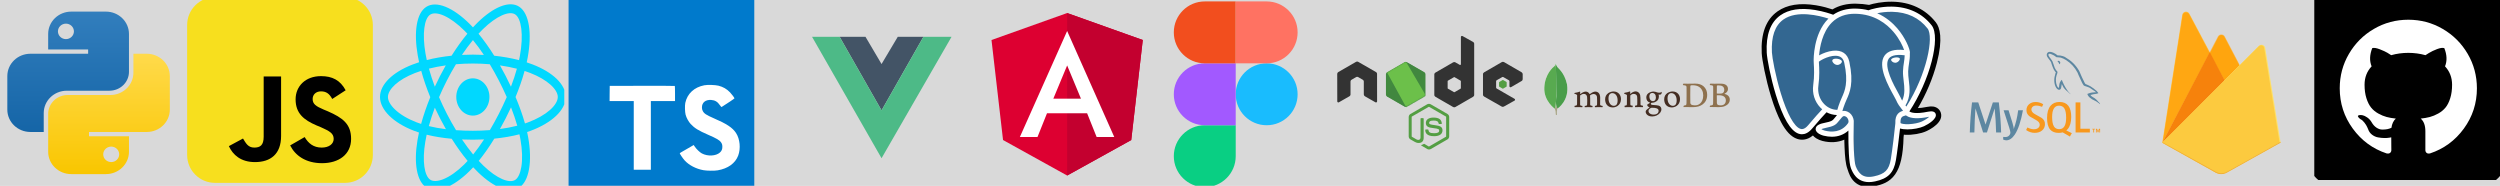 <svg width="1750" height="130" viewBox="0 0 1750 130" fill="none" xmlns="http://www.w3.org/2000/svg">
<rect x="0" y="0" width="1750" height="130" fill="#808080" stroke="none"/>
<g clip-path="url(#clip0_1_2)">
<rect width="1750" height="130" fill="white"/>
<rect width="1750" height="130" fill="#D9D9D9"/>
<path fill-rule="evenodd" clip-rule="evenodd" d="M49.879 8.125C40.953 8.125 33.718 15.131 33.718 23.773V34.606H61.689V37.616H21.286C12.361 37.616 5.125 44.622 5.125 53.264V76.736C5.125 85.378 12.361 92.384 21.286 92.384H30.61V79.144C30.61 70.501 37.846 63.495 46.771 63.495H76.607C84.16 63.495 90.282 57.567 90.282 50.255V23.773C90.282 15.131 83.047 8.125 74.121 8.125H49.879ZM46.15 27.384C49.239 27.384 51.744 24.959 51.744 21.968C51.744 18.976 49.239 16.551 46.15 16.551C43.06 16.551 40.555 18.976 40.555 21.968C40.555 24.959 43.06 27.384 46.15 27.384Z" fill="url(#paint0_linear_1_2)"/>
<path fill-rule="evenodd" clip-rule="evenodd" d="M74.12 121.875C83.046 121.875 90.281 114.869 90.281 106.227V95.394H62.31V92.385H102.713C111.639 92.385 118.874 85.378 118.874 76.736V53.264C118.874 44.622 111.639 37.616 102.713 37.616H93.389V50.856C93.389 59.499 86.154 66.505 77.228 66.505H47.392C39.84 66.505 33.717 72.433 33.717 79.745V106.227C33.717 114.869 40.953 121.875 49.878 121.875H74.12ZM77.85 102.616C74.76 102.616 72.255 105.041 72.255 108.032C72.255 111.024 74.76 113.449 77.85 113.449C80.939 113.449 83.444 111.024 83.444 108.032C83.444 105.041 80.939 102.616 77.85 102.616Z" fill="url(#paint1_linear_1_2)"/>
<path d="M398 65V130H463H528V65V0H463H398V65Z" fill="#007ACC"/>
<path d="M426.748 65.431L426.707 70.755H435.167H443.627V94.795V118.834H449.611H455.595V94.795V70.755H464.056H472.516V65.534C472.516 62.645 472.454 60.231 472.372 60.169C472.31 60.087 462.013 60.045 449.529 60.066L426.81 60.128L426.748 65.431Z" fill="white"/>
<path d="M502.897 59.977C506.199 60.802 508.716 62.267 511.027 64.661C512.224 65.94 513.999 68.272 514.143 68.829C514.184 68.994 508.53 72.791 505.105 74.917C504.981 74.999 504.486 74.463 503.929 73.637C502.257 71.202 500.503 70.15 497.821 69.964C493.88 69.696 491.342 71.759 491.362 75.206C491.362 76.217 491.507 76.815 491.919 77.64C492.786 79.436 494.396 80.509 499.451 82.696C508.757 86.699 512.74 89.34 515.216 93.096C517.981 97.285 518.6 103.971 516.723 108.944C514.659 114.35 509.542 118.023 502.34 119.24C500.111 119.632 494.829 119.571 492.435 119.137C487.215 118.209 482.262 115.629 479.208 112.245C478.011 110.925 475.68 107.478 475.824 107.231C475.886 107.148 476.423 106.818 477.021 106.467C477.599 106.137 479.786 104.878 481.849 103.682L485.584 101.515L486.369 102.671C487.462 104.342 489.856 106.632 491.3 107.396C495.448 109.583 501.143 109.274 503.949 106.756C505.146 105.663 505.642 104.528 505.642 102.856C505.642 101.35 505.456 100.69 504.672 99.555C503.661 98.11 501.597 96.893 495.737 94.355C489.03 91.466 486.142 89.671 483.5 86.823C481.973 85.172 480.529 82.531 479.93 80.323C479.435 78.486 479.311 73.885 479.703 72.028C481.086 65.548 485.976 61.029 493.034 59.688C495.324 59.255 500.648 59.42 502.897 59.977Z" fill="white"/>
<g clip-path="url(#clip1_1_2)">
<path d="M372.886 45.135C371.538 44.614 370.14 44.12 368.701 43.653C368.938 42.568 369.155 41.498 369.348 40.445C372.516 23.162 370.444 9.239 363.372 4.654C356.59 0.259 345.499 4.842 334.297 15.799C333.22 16.852 332.14 17.968 331.06 19.137C330.341 18.363 329.622 17.616 328.906 16.901C317.167 5.185 305.399 0.248 298.334 4.846C291.558 9.254 289.552 22.343 292.403 38.723C292.679 40.305 293.001 41.92 293.365 43.563C291.699 44.094 290.092 44.661 288.553 45.263C274.79 50.657 266 59.109 266 67.877C266 76.932 275.436 86.015 289.772 91.522C290.903 91.957 292.077 92.368 293.286 92.758C292.894 94.534 292.552 96.275 292.266 97.973C289.547 114.068 291.67 126.848 298.427 131.229C305.407 135.753 317.121 131.103 328.527 119.897C329.429 119.011 330.333 118.071 331.24 117.087C332.415 118.358 333.587 119.562 334.754 120.69C345.803 131.376 356.715 135.691 363.466 131.298C370.438 126.762 372.704 113.033 369.762 96.329C369.538 95.054 369.276 93.75 368.983 92.424C369.805 92.15 370.613 91.868 371.4 91.575C386.303 86.025 396 77.053 396 67.877C396 59.078 386.927 50.568 372.886 45.135ZM369.654 85.65C368.943 85.915 368.213 86.17 367.47 86.418C365.825 80.564 363.604 74.339 360.887 67.907C363.48 61.629 365.615 55.483 367.214 49.667C368.544 50.1 369.835 50.556 371.078 51.038C383.108 55.692 390.446 62.574 390.446 67.877C390.446 73.525 382.522 80.858 369.654 85.65ZM364.314 97.541C365.615 104.928 365.801 111.605 364.939 116.826C364.165 121.517 362.608 124.644 360.683 125.897C356.586 128.562 347.825 125.097 338.376 115.959C337.293 114.911 336.202 113.792 335.107 112.609C338.77 108.106 342.431 102.871 346.004 97.058C352.289 96.431 358.226 95.406 363.611 94.007C363.876 95.209 364.111 96.389 364.314 97.541ZM310.32 125.436C306.317 127.025 303.129 127.07 301.202 125.821C297.102 123.163 295.397 112.902 297.722 99.137C297.988 97.561 298.306 95.942 298.671 94.287C303.996 95.61 309.89 96.563 316.19 97.137C319.787 102.825 323.554 108.054 327.349 112.633C326.52 113.533 325.694 114.389 324.873 115.197C319.829 120.152 314.774 123.668 310.32 125.436ZM291.568 85.615C285.229 83.18 279.994 80.015 276.406 76.562C273.181 73.458 271.553 70.377 271.553 67.877C271.553 62.556 278.611 55.77 290.381 51.158C291.809 50.598 293.305 50.071 294.856 49.575C296.483 55.523 298.617 61.741 301.192 68.029C298.583 74.41 296.419 80.728 294.776 86.745C293.67 86.387 292.599 86.011 291.568 85.615ZM297.854 37.524C295.41 23.49 297.033 12.904 301.116 10.248C305.465 7.418 315.082 11.453 325.219 21.568C325.866 22.215 326.517 22.892 327.169 23.592C323.392 28.15 319.66 33.34 316.095 38.995C309.981 39.632 304.128 40.655 298.747 42.025C298.409 40.496 298.109 38.993 297.854 37.524ZM353.93 53.087C352.643 50.59 351.323 48.151 349.977 45.78C354.124 46.369 358.098 47.151 361.83 48.109C360.71 52.145 359.313 56.364 357.67 60.69C356.49 58.174 355.243 55.637 353.93 53.087ZM331.062 28.053C333.624 31.172 336.189 34.654 338.712 38.433C336.169 38.298 333.595 38.228 331 38.228C328.429 38.228 325.874 38.296 323.347 38.429C325.873 34.686 328.46 31.208 331.062 28.053ZM308.048 53.13C306.763 55.634 305.539 58.158 304.378 60.686C302.761 56.375 301.377 52.136 300.247 48.043C303.956 47.11 307.912 46.347 312.033 45.769C310.668 48.162 309.336 50.619 308.048 53.13ZM312.152 90.43C307.893 89.896 303.879 89.173 300.171 88.266C301.319 84.1 302.733 79.77 304.384 75.366C305.548 77.892 306.777 80.417 308.07 82.927C309.387 85.483 310.751 87.988 312.152 90.43ZM331.216 108.141C328.584 104.949 325.958 101.418 323.394 97.62C325.883 97.73 328.421 97.786 331 97.786C333.65 97.786 336.269 97.719 338.847 97.59C336.316 101.456 333.76 104.993 331.216 108.141ZM357.723 75.142C359.46 79.593 360.925 83.9 362.088 87.995C358.319 88.962 354.249 89.74 349.961 90.319C351.311 87.915 352.643 85.435 353.952 82.884C355.276 80.302 356.534 77.718 357.723 75.142ZM349.141 79.765C347.109 83.725 345.023 87.506 342.905 91.075C339.047 91.385 335.062 91.544 331 91.544C326.954 91.544 323.019 91.403 319.23 91.127C317.027 87.511 314.895 83.719 312.876 79.799C310.862 75.89 309.009 71.947 307.329 68.027C309.008 64.097 310.857 60.15 312.859 56.248L312.859 56.248C314.866 52.336 316.979 48.562 319.162 44.969C323.029 44.641 326.993 44.47 331 44.47C335.024 44.47 338.994 44.642 342.859 44.974C345.009 48.54 347.108 52.301 349.123 56.215C351.161 60.172 353.034 64.093 354.727 67.938C353.039 71.849 351.171 75.81 349.141 79.765ZM360.598 10.062C364.951 12.884 366.644 24.263 363.909 39.185C363.734 40.138 363.538 41.107 363.324 42.09C357.931 40.691 352.074 39.651 345.943 39.004C342.37 33.287 338.669 28.089 334.953 23.589C335.952 22.509 336.95 21.479 337.943 20.507C347.541 11.119 356.511 7.413 360.598 10.062ZM331 54.829C337.411 54.829 342.609 60.671 342.609 67.877C342.609 75.083 337.411 80.924 331 80.924C324.589 80.924 319.391 75.083 319.391 67.877C319.391 60.671 324.589 54.829 331 54.829Z" fill="#00D8FF"/>
</g>
<g clip-path="url(#clip2_1_2)">
<path fill-rule="evenodd" clip-rule="evenodd" d="M587.74 25.758H605.838L617.083 44.834L628.44 25.758H646.378L617.083 77.269L587.74 25.758Z" fill="#435466"/>
<path fill-rule="evenodd" clip-rule="evenodd" d="M568.431 25.758L617.083 110.756L666.089 25.758H646.378L617.083 77.269L587.74 25.758H568.431Z" fill="#4DBA87"/>
</g>
<path d="M747 9.125L694.049 28.008L702.126 98.021L747 122.875L791.874 98.021L799.951 28.008L747 9.125Z" fill="#DD0031"/>
<path d="M747 9.125V21.751V21.694V79.309V122.875L791.874 98.021L799.951 28.008L747 9.125Z" fill="#C3002F"/>
<path d="M747 21.694L713.899 95.916H726.241L732.895 79.309H760.991L767.646 95.916H779.988L747 21.694ZM756.669 69.071H737.331L747 45.809L756.669 69.071Z" fill="white"/>
<g clip-path="url(#clip3_1_2)">
<path d="M886.667 87.667C898.633 87.667 908.333 77.966 908.333 66C908.333 54.034 898.633 44.333 886.667 44.333C874.7 44.333 865 54.034 865 66C865 77.966 874.7 87.667 886.667 87.667Z" fill="#19BCFE"/>
<path fill-rule="evenodd" clip-rule="evenodd" d="M843.333 131C855.3 131 865 121.299 865 109.333C865 106.067 865 98.845 865 87.667C855.266 87.667 848.044 87.667 843.333 87.667C831.367 87.667 821.667 97.367 821.667 109.333C821.667 121.299 831.367 131 843.333 131Z" fill="#09CF83"/>
<path fill-rule="evenodd" clip-rule="evenodd" d="M843.333 87.667C847.322 87.667 854.544 87.667 865 87.667V44.333C854.544 44.333 847.322 44.333 843.333 44.333C831.367 44.333 821.667 54.034 821.667 66C821.667 77.966 831.367 87.667 843.333 87.667Z" fill="#A259FF"/>
<path fill-rule="evenodd" clip-rule="evenodd" d="M843.333 44.333C847.322 44.333 854.544 44.333 865 44.333V1C854.544 1 847.322 1 843.333 1C831.367 1 821.667 10.7 821.667 22.667C821.667 34.633 831.367 44.333 843.333 44.333Z" fill="#F24E1E"/>
<path fill-rule="evenodd" clip-rule="evenodd" d="M886.667 44.333H865V1H886.667C898.633 1 908.333 10.7 908.333 22.667C908.333 34.633 898.633 44.333 886.667 44.333Z" fill="#FF7262"/>
</g>
<path d="M1000.27 104.633C999.826 104.633 999.415 104.516 999.034 104.311L995.131 101.992C994.544 101.669 994.837 101.552 995.014 101.493C995.806 101.229 995.953 101.17 996.774 100.701C996.862 100.642 996.98 100.672 997.068 100.73L1000.06 102.52C1000.18 102.579 1000.33 102.579 1000.41 102.52L1012.12 95.742C1012.24 95.683 1012.3 95.566 1012.3 95.419V81.891C1012.3 81.744 1012.24 81.627 1012.12 81.568L1000.41 74.819C1000.3 74.76 1000.15 74.76 1000.06 74.819L988.352 81.568C988.235 81.626 988.176 81.773 988.176 81.891V95.419C988.176 95.536 988.235 95.683 988.352 95.742L991.551 97.59C993.282 98.471 994.368 97.444 994.368 96.417V83.064C994.368 82.888 994.515 82.712 994.72 82.712H996.217C996.393 82.712 996.569 82.859 996.569 83.064V96.417C996.569 98.735 995.307 100.085 993.106 100.085C992.431 100.085 991.903 100.085 990.406 99.351L987.325 97.59C986.562 97.15 986.093 96.329 986.093 95.448V81.92C986.093 81.04 986.562 80.218 987.325 79.778L999.034 72.999C999.768 72.588 1000.77 72.588 1001.5 72.999L1013.21 79.778C1013.97 80.218 1014.44 81.04 1014.44 81.92V95.448C1014.44 96.329 1013.97 97.15 1013.21 97.59L1001.5 104.369C1001.12 104.545 1000.68 104.633 1000.27 104.633ZM1003.88 95.331C998.74 95.331 997.684 92.983 997.684 90.988C997.684 90.812 997.831 90.636 998.036 90.636H999.562C999.738 90.636 999.885 90.753 999.885 90.929C1000.12 92.484 1000.79 93.247 1003.91 93.247C1006.37 93.247 1007.43 92.69 1007.43 91.369C1007.43 90.606 1007.13 90.049 1003.29 89.667C1000.09 89.344 998.095 88.64 998.095 86.087C998.095 83.71 1000.09 82.301 1003.44 82.301C1007.19 82.301 1009.04 83.593 1009.28 86.41C1009.28 86.498 1009.25 86.586 1009.19 86.674C1009.13 86.733 1009.04 86.791 1008.95 86.791H1007.43C1007.28 86.791 1007.13 86.674 1007.1 86.527C1006.75 84.913 1005.84 84.385 1003.44 84.385C1000.74 84.385 1000.41 85.324 1000.41 86.028C1000.41 86.879 1000.79 87.143 1004.43 87.613C1008.04 88.083 1009.75 88.757 1009.75 91.281C1009.72 93.864 1007.6 95.331 1003.88 95.331Z" fill="#539E43"/>
<path d="M963.937 51.724C963.937 51.196 963.643 50.696 963.174 50.432L950.731 43.272C950.526 43.155 950.291 43.096 950.057 43.067H949.939C949.704 43.067 949.469 43.155 949.264 43.272L936.822 50.432C936.352 50.696 936.059 51.195 936.059 51.724L936.088 70.974C936.088 71.238 936.235 71.502 936.469 71.62C936.704 71.767 936.998 71.767 937.203 71.62L944.598 67.394C945.068 67.13 945.361 66.631 945.361 66.103V57.094C945.361 56.566 945.655 56.067 946.124 55.803L949.264 53.983C949.499 53.837 949.763 53.778 950.027 53.778C950.291 53.778 950.555 53.837 950.761 53.983L953.901 55.803C954.37 56.067 954.664 56.566 954.664 57.094V66.103C954.664 66.631 954.957 67.13 955.427 67.394L962.822 71.62C963.057 71.767 963.35 71.767 963.585 71.62C963.819 71.502 963.966 71.238 963.966 70.974L963.937 51.724ZM1023.74 25.225C1023.51 25.107 1023.21 25.107 1023.01 25.225C1022.77 25.372 1022.63 25.606 1022.63 25.87V44.945C1022.63 45.121 1022.54 45.297 1022.36 45.414C1022.19 45.502 1022.01 45.502 1021.84 45.414L1018.72 43.624C1018.5 43.495 1018.24 43.426 1017.98 43.426C1017.71 43.426 1017.46 43.495 1017.23 43.624L1004.79 50.814C1004.32 51.078 1004.02 51.577 1004.02 52.105V66.455C1004.02 66.983 1004.32 67.482 1004.79 67.746L1017.23 74.936C1017.46 75.066 1017.71 75.134 1017.98 75.134C1018.24 75.134 1018.5 75.066 1018.72 74.936L1031.17 67.746C1031.64 67.482 1031.93 66.983 1031.93 66.455V30.683C1031.93 30.125 1031.64 29.627 1031.17 29.363L1023.74 25.225ZM1022.6 61.73C1022.6 61.877 1022.54 61.995 1022.42 62.053L1018.17 64.518C1018.11 64.547 1018.04 64.562 1017.98 64.562C1017.91 64.562 1017.84 64.547 1017.79 64.518L1013.53 62.053C1013.41 61.995 1013.35 61.848 1013.35 61.73V56.8C1013.35 56.654 1013.41 56.536 1013.53 56.478L1017.79 54.013C1017.84 53.983 1017.91 53.968 1017.98 53.968C1018.04 53.968 1018.11 53.983 1018.17 54.013L1022.42 56.478C1022.54 56.536 1022.6 56.683 1022.6 56.8V61.73ZM1065.15 56.683C1065.62 56.419 1065.88 55.92 1065.88 55.392V51.9C1065.88 51.372 1065.59 50.873 1065.15 50.609L1052.79 43.448C1052.57 43.319 1052.31 43.25 1052.05 43.25C1051.78 43.25 1051.53 43.319 1051.3 43.448L1038.86 50.638C1038.39 50.902 1038.09 51.401 1038.09 51.929V66.279C1038.09 66.807 1038.39 67.306 1038.86 67.57L1051.21 74.613C1051.68 74.877 1052.24 74.877 1052.68 74.613L1060.16 70.446C1060.4 70.329 1060.54 70.065 1060.54 69.801C1060.54 69.537 1060.4 69.272 1060.16 69.155L1047.66 61.965C1047.42 61.819 1047.28 61.584 1047.28 61.32V56.83C1047.28 56.566 1047.42 56.302 1047.66 56.184L1051.56 53.954C1051.68 53.882 1051.81 53.844 1051.94 53.844C1052.08 53.844 1052.21 53.882 1052.33 53.954L1056.23 56.184C1056.46 56.331 1056.61 56.566 1056.61 56.83V60.352C1056.61 60.615 1056.76 60.88 1056.99 60.997C1057.23 61.144 1057.52 61.144 1057.75 60.997L1065.15 56.683Z" fill="#333333"/>
<path d="M1051.86 56.008C1051.9 55.98 1051.95 55.964 1052 55.964C1052.05 55.964 1052.11 55.98 1052.15 56.008L1054.53 57.387C1054.61 57.446 1054.67 57.534 1054.67 57.651V60.41C1054.67 60.527 1054.61 60.615 1054.53 60.674L1052.15 62.053C1052.11 62.082 1052.05 62.097 1052 62.097C1051.95 62.097 1051.9 62.082 1051.86 62.053L1049.48 60.674C1049.39 60.615 1049.33 60.527 1049.33 60.41V57.651C1049.33 57.534 1049.39 57.446 1049.48 57.387L1051.86 56.008Z" fill="#539E43"/>
<path d="M984.743 43.507C984.515 43.377 984.257 43.309 983.994 43.309C983.732 43.309 983.474 43.377 983.246 43.507L970.892 50.638C970.422 50.902 970.158 51.401 970.158 51.929V66.22C970.158 66.748 970.452 67.247 970.892 67.511L983.246 74.642C983.474 74.772 983.732 74.84 983.994 74.84C984.257 74.84 984.515 74.772 984.743 74.642L997.097 67.511C997.567 67.247 997.831 66.748 997.831 66.22V51.929C997.831 51.401 997.537 50.902 997.097 50.638L984.743 43.507Z" fill="url(#paint2_linear_1_2)"/>
<mask id="mask0_1_2" style="mask-type:luminance" maskUnits="userSpaceOnUse" x="970" y="43" width="28" height="32">
<path d="M984.743 43.507C984.515 43.377 984.257 43.309 983.994 43.309C983.732 43.309 983.474 43.377 983.246 43.507L970.892 50.638C970.422 50.902 970.158 51.401 970.158 51.929V66.22C970.158 66.748 970.452 67.247 970.892 67.511L983.246 74.642C983.474 74.772 983.732 74.84 983.994 74.84C984.257 74.84 984.515 74.772 984.743 74.642L997.097 67.511C997.567 67.247 997.831 66.748 997.831 66.22V51.929C997.831 51.401 997.537 50.902 997.097 50.638L984.743 43.507Z" fill="white"/>
</mask>
<g mask="url(#mask0_1_2)">
<path d="M997.126 50.638L984.713 43.507C984.591 43.446 984.464 43.396 984.332 43.36L970.422 67.189C970.537 67.33 970.676 67.449 970.833 67.541L983.246 74.672C983.598 74.877 984.009 74.936 984.39 74.819L997.449 50.932C997.361 50.814 997.244 50.726 997.126 50.638Z" fill="url(#paint3_linear_1_2)"/>
</g>
<mask id="mask1_1_2" style="mask-type:luminance" maskUnits="userSpaceOnUse" x="970" y="43" width="28" height="32">
<path d="M984.743 43.507C984.515 43.377 984.257 43.309 983.994 43.309C983.732 43.309 983.474 43.377 983.246 43.507L970.892 50.638C970.422 50.902 970.158 51.401 970.158 51.929V66.22C970.158 66.748 970.452 67.247 970.892 67.511L983.246 74.642C983.474 74.772 983.732 74.84 983.994 74.84C984.257 74.84 984.515 74.772 984.743 74.642L997.097 67.511C997.567 67.247 997.831 66.748 997.831 66.22V51.929C997.831 51.401 997.537 50.902 997.097 50.638L984.743 43.507Z" fill="white"/>
</mask>
<g mask="url(#mask1_1_2)">
<path fill-rule="evenodd" clip-rule="evenodd" d="M997.156 67.511C997.508 67.306 997.772 66.954 997.89 66.573L984.273 43.331C983.921 43.272 983.539 43.301 983.217 43.507L970.892 50.609L984.185 74.848C984.378 74.816 984.566 74.757 984.742 74.672L997.156 67.512L997.156 67.511Z" fill="url(#paint4_linear_1_2)"/>
<path fill-rule="evenodd" clip-rule="evenodd" d="M997.156 67.511L984.772 74.642C984.597 74.731 984.409 74.791 984.215 74.818L984.449 75.259L998.183 67.306V67.13L997.831 66.543C997.772 66.954 997.508 67.306 997.156 67.511Z" fill="url(#paint5_linear_1_2)"/>
<path fill-rule="evenodd" clip-rule="evenodd" d="M997.156 67.511L984.772 74.642C984.597 74.731 984.409 74.791 984.215 74.818L984.449 75.259L998.183 67.306V67.13L997.831 66.543C997.772 66.954 997.508 67.306 997.156 67.511Z" fill="url(#paint6_linear_1_2)"/>
</g>
<g clip-path="url(#clip4_1_2)">
<path fill-rule="evenodd" clip-rule="evenodd" d="M1202.04 59.817C1201.92 59.84 1201.81 60.098 1201.81 60.238C1201.78 61.176 1201.76 63.659 1201.76 65.346C1201.76 65.393 1201.83 65.487 1201.9 65.487C1202.25 65.51 1203.09 65.534 1203.82 65.534C1204.83 65.534 1205.41 65.393 1205.74 65.253C1206.59 64.831 1206.98 63.917 1206.98 62.909C1206.98 60.637 1205.39 59.77 1203.02 59.77C1202.86 59.746 1202.39 59.746 1202.04 59.817ZM1208.09 70.29C1208.09 67.971 1206.38 66.682 1203.28 66.682C1203.14 66.682 1202.16 66.659 1201.92 66.705C1201.85 66.729 1201.76 66.776 1201.76 66.846C1201.76 68.51 1201.74 71.157 1201.81 72.188C1201.85 72.633 1202.18 73.266 1202.58 73.454C1203 73.688 1203.96 73.735 1204.62 73.735C1206.47 73.735 1208.09 72.704 1208.09 70.29ZM1197.26 58.528C1197.49 58.528 1198.2 58.598 1200 58.598C1201.71 58.598 1203.07 58.552 1204.74 58.552C1206.77 58.552 1209.59 59.278 1209.59 62.324C1209.59 63.823 1208.53 65.019 1207.15 65.604C1207.08 65.628 1207.08 65.674 1207.15 65.698C1209.12 66.19 1210.85 67.408 1210.85 69.704C1210.85 71.954 1209.44 73.383 1207.41 74.274C1206.16 74.812 1204.62 75 1203.05 75C1201.85 75 1198.64 74.859 1196.86 74.906C1196.68 74.836 1197.03 73.992 1197.19 73.852C1197.61 73.828 1197.94 73.805 1198.39 73.664C1199.02 73.501 1199.09 73.313 1199.18 72.352C1199.23 71.532 1199.23 68.627 1199.23 66.565C1199.23 63.73 1199.25 61.808 1199.23 60.871C1199.21 60.145 1198.95 59.91 1198.43 59.77C1198.03 59.7 1197.38 59.606 1196.84 59.536C1196.72 59.418 1197.12 58.622 1197.26 58.528ZM1183.74 73.102C1184.3 73.547 1185.4 73.734 1186.39 73.734C1187.65 73.734 1188.92 73.501 1190.14 72.399C1191.38 71.275 1192.25 69.541 1192.25 66.776C1192.25 64.128 1191.24 61.972 1189.18 60.707C1188.01 59.981 1186.51 59.676 1184.77 59.676C1184.26 59.676 1183.76 59.7 1183.46 59.84C1183.39 59.887 1183.23 60.098 1183.23 60.215C1183.18 60.684 1183.18 64.292 1183.18 66.401C1183.18 68.58 1183.18 71.626 1183.23 71.977C1183.23 72.329 1183.39 72.868 1183.74 73.102H1183.74ZM1178.42 58.528C1178.87 58.528 1180.58 58.598 1181.4 58.598C1182.87 58.598 1183.93 58.528 1186.72 58.528C1189.06 58.528 1191.03 59.161 1192.43 60.356C1194.14 61.832 1195.03 63.87 1195.03 66.354C1195.03 69.892 1193.42 71.931 1191.8 73.102C1190.18 74.297 1188.08 75 1185.08 75C1183.48 75 1180.74 74.953 1178.47 74.93H1178.45C1178.33 74.719 1178.63 73.899 1178.82 73.875C1179.43 73.805 1179.59 73.781 1179.9 73.665C1180.39 73.477 1180.48 73.219 1180.55 72.352C1180.62 70.736 1180.6 68.791 1180.6 66.588C1180.6 65.019 1180.62 61.949 1180.58 60.965C1180.51 60.145 1180.16 59.934 1179.45 59.793C1179.1 59.723 1178.63 59.629 1177.98 59.559C1177.88 59.395 1178.31 58.668 1178.42 58.528Z" fill="#8E714E"/>
<path fill-rule="evenodd" clip-rule="evenodd" d="M1150.07 74.016C1149.49 73.945 1149.06 73.852 1148.55 73.618C1148.48 73.571 1148.36 73.337 1148.36 73.243C1148.31 72.422 1148.31 70.079 1148.31 68.51C1148.31 67.244 1148.1 66.143 1147.56 65.37C1146.93 64.479 1146.02 63.964 1144.85 63.964C1143.81 63.964 1142.43 64.667 1141.28 65.651C1141.26 65.674 1141.07 65.839 1141.1 65.581C1141.1 65.323 1141.14 64.808 1141.17 64.456C1141.19 64.128 1141 63.964 1141 63.964C1140.25 64.339 1138.14 64.831 1137.37 64.901C1136.81 65.019 1136.67 65.557 1137.25 65.745H1137.28C1137.91 65.932 1138.33 66.143 1138.66 66.354C1138.89 66.541 1138.87 66.799 1138.87 67.01C1138.89 68.767 1138.89 71.462 1138.82 72.938C1138.8 73.524 1138.64 73.735 1138.21 73.828L1138.26 73.805C1137.93 73.875 1137.68 73.945 1137.28 73.992C1137.14 74.133 1137.14 74.883 1137.28 75.047C1137.54 75.047 1138.89 74.977 1140.02 74.977C1141.57 74.977 1142.36 75.047 1142.76 75.047C1142.92 74.859 1142.97 74.156 1142.88 73.992C1142.43 73.969 1142.1 73.922 1141.8 73.828C1141.38 73.734 1141.26 73.524 1141.24 73.032C1141.19 71.79 1141.19 69.166 1141.19 67.385C1141.19 66.893 1141.33 66.659 1141.47 66.518C1142.01 66.049 1142.88 65.721 1143.65 65.721C1144.4 65.721 1144.89 65.956 1145.27 66.26C1145.78 66.682 1145.95 67.291 1146.02 67.736C1146.13 68.744 1146.09 70.736 1146.09 72.469C1146.09 73.407 1146.02 73.641 1145.67 73.758C1145.5 73.828 1145.08 73.922 1144.59 73.969C1144.42 74.133 1144.47 74.859 1144.59 75.023C1145.27 75.023 1146.06 74.953 1147.24 74.953C1148.69 74.953 1149.63 75.023 1150 75.023C1150.12 74.883 1150.16 74.203 1150.07 74.016ZM1156.56 65.066C1155.32 65.066 1154.55 66.026 1154.55 67.525C1154.55 69.049 1155.23 70.806 1157.15 70.806C1157.48 70.806 1158.08 70.665 1158.37 70.337C1158.81 69.916 1159.12 69.072 1159.12 68.181C1159.12 66.237 1158.15 65.066 1156.56 65.066ZM1156.4 75.422C1155.93 75.422 1155.6 75.562 1155.39 75.68C1154.41 76.312 1153.96 76.921 1153.96 77.648C1153.96 78.327 1154.22 78.866 1154.78 79.335C1155.46 79.92 1156.4 80.202 1157.59 80.202C1159.98 80.202 1161.04 78.913 1161.04 77.648C1161.04 76.757 1160.59 76.171 1159.68 75.844C1159.02 75.562 1157.83 75.422 1156.4 75.422ZM1156.56 81.514C1155.13 81.514 1154.1 81.209 1153.21 80.53C1152.34 79.874 1151.97 78.889 1151.97 78.21C1151.97 78.023 1152.02 77.507 1152.44 77.038C1152.7 76.757 1153.26 76.218 1154.59 75.305C1154.64 75.281 1154.66 75.258 1154.66 75.211C1154.66 75.164 1154.62 75.117 1154.57 75.094C1153.47 74.672 1153.14 73.992 1153.05 73.618V73.571C1153.02 73.43 1152.98 73.29 1153.19 73.149C1153.35 73.032 1153.59 72.891 1153.84 72.727C1154.24 72.493 1154.66 72.235 1154.92 72.024C1154.97 71.977 1154.97 71.931 1154.97 71.884C1154.97 71.837 1154.92 71.79 1154.87 71.767C1153.23 71.228 1152.41 70.009 1152.41 68.181C1152.41 66.987 1152.95 65.909 1153.91 65.229C1154.57 64.714 1156.21 64.081 1157.29 64.081H1157.36C1158.46 64.105 1159.07 64.339 1159.94 64.644C1160.4 64.808 1160.85 64.878 1161.46 64.878C1162.37 64.878 1162.77 64.597 1163.1 64.269C1163.12 64.316 1163.17 64.433 1163.19 64.737C1163.22 65.042 1163.12 65.487 1162.89 65.815C1162.7 66.073 1162.28 66.26 1161.86 66.26H1161.74C1161.32 66.213 1161.13 66.166 1161.13 66.166L1161.04 66.213C1161.01 66.26 1161.04 66.307 1161.06 66.377L1161.08 66.424C1161.13 66.635 1161.22 67.268 1161.22 67.432C1161.22 69.353 1160.45 70.197 1159.63 70.829C1158.83 71.415 1157.92 71.79 1156.89 71.884C1156.87 71.884 1156.77 71.884 1156.56 71.907C1156.44 71.907 1156.28 71.931 1156.26 71.931H1156.23C1156.05 71.977 1155.58 72.212 1155.58 72.61C1155.58 72.961 1155.79 73.383 1156.8 73.454C1157.01 73.477 1157.22 73.477 1157.45 73.501C1158.79 73.594 1160.45 73.711 1161.22 73.969C1162.3 74.367 1162.98 75.328 1162.98 76.476C1162.98 78.21 1161.74 79.827 1159.68 80.834C1158.67 81.279 1157.66 81.514 1156.56 81.514ZM1169.92 65.183C1169.42 65.183 1168.98 65.299 1168.65 65.534C1167.74 66.096 1167.27 67.221 1167.27 68.861C1167.27 71.931 1168.82 74.086 1171.02 74.086C1171.67 74.086 1172.19 73.899 1172.63 73.524C1173.31 72.961 1173.67 71.837 1173.67 70.267C1173.67 67.221 1172.14 65.182 1169.92 65.182L1169.92 65.183ZM1170.34 75.211C1166.36 75.211 1164.93 72.282 1164.93 69.541C1164.93 67.619 1165.7 66.143 1167.25 65.089C1168.35 64.409 1169.66 64.034 1170.83 64.034C1173.88 64.034 1176.01 66.213 1176.01 69.353C1176.01 71.485 1175.17 73.172 1173.55 74.203C1172.78 74.719 1171.44 75.211 1170.34 75.211H1170.34ZM1128.58 65.182C1128.09 65.182 1127.65 65.299 1127.32 65.534C1126.41 66.096 1125.94 67.221 1125.94 68.861C1125.94 71.931 1127.48 74.086 1129.69 74.086C1130.34 74.086 1130.86 73.899 1131.3 73.524C1131.98 72.961 1132.33 71.837 1132.33 70.267C1132.33 67.221 1130.83 65.182 1128.58 65.182ZM1129.01 75.211C1125.02 75.211 1123.59 72.282 1123.59 69.541C1123.59 67.619 1124.37 66.143 1125.91 65.089C1127.01 64.409 1128.33 64.034 1129.5 64.034C1132.54 64.034 1134.68 66.213 1134.68 69.353C1134.68 71.485 1133.83 73.172 1132.22 74.203C1131.47 74.719 1130.13 75.211 1129.01 75.211ZM1102.23 74.977C1102.18 74.906 1102.13 74.695 1102.15 74.438C1102.15 74.25 1102.2 74.133 1102.23 74.086C1102.72 74.016 1102.97 73.945 1103.26 73.875C1103.72 73.758 1103.91 73.501 1103.94 72.915C1104.01 71.509 1104.01 68.838 1103.98 66.987V66.94C1103.98 66.729 1103.98 66.471 1103.72 66.284C1103.35 66.049 1102.9 65.839 1102.32 65.674C1102.11 65.604 1101.97 65.487 1101.99 65.347C1101.99 65.206 1102.13 65.042 1102.44 64.995C1103.21 64.925 1105.22 64.433 1106.02 64.081C1106.07 64.128 1106.14 64.269 1106.14 64.456L1106.11 64.714C1106.09 64.972 1106.07 65.276 1106.07 65.581C1106.07 65.674 1106.16 65.745 1106.26 65.745C1106.3 65.745 1106.35 65.721 1106.4 65.698C1107.9 64.526 1109.25 64.105 1109.96 64.105C1111.11 64.105 1112 64.644 1112.68 65.768C1112.72 65.839 1112.77 65.862 1112.84 65.862C1112.89 65.862 1112.96 65.839 1112.98 65.792C1114.36 64.737 1115.74 64.105 1116.66 64.105C1118.84 64.105 1120.13 65.721 1120.13 68.463C1120.13 69.236 1120.13 70.243 1120.1 71.157C1120.1 71.977 1120.08 72.727 1120.08 73.266C1120.08 73.383 1120.24 73.758 1120.5 73.828C1120.83 73.992 1121.27 74.063 1121.86 74.156H1121.88C1121.93 74.32 1121.84 74.93 1121.74 75.047C1121.6 75.047 1121.39 75.047 1121.16 75.023C1120.56 74.993 1119.97 74.977 1119.38 74.977C1117.92 74.977 1117.17 75 1116.45 75.047C1116.4 74.859 1116.38 74.297 1116.45 74.156C1116.87 74.086 1117.08 74.016 1117.34 73.946C1117.81 73.805 1117.92 73.594 1117.95 72.985C1117.95 72.54 1118.04 68.744 1117.9 67.83C1117.76 66.893 1117.06 65.792 1115.51 65.792C1114.92 65.792 1114.01 66.026 1113.12 66.705C1113.07 66.752 1113.03 66.869 1113.03 66.94V66.963C1113.12 67.455 1113.12 68.018 1113.12 68.885V70.407C1113.12 71.462 1113.1 72.446 1113.12 73.196C1113.12 73.711 1113.43 73.828 1113.68 73.922C1113.82 73.945 1113.92 73.969 1114.03 73.992C1114.24 74.039 1114.46 74.086 1114.78 74.156C1114.83 74.25 1114.83 74.555 1114.76 74.812C1114.74 74.953 1114.69 75.023 1114.67 75.047C1113.87 75.023 1113.05 75 1111.86 75C1111.5 75 1110.89 75.023 1110.38 75.023C1109.96 75.023 1109.56 75.047 1109.32 75.047C1109.3 75 1109.25 74.836 1109.25 74.578C1109.25 74.367 1109.3 74.203 1109.35 74.156C1109.47 74.133 1109.56 74.11 1109.68 74.11C1109.96 74.063 1110.19 74.016 1110.43 73.969C1110.82 73.852 1110.96 73.641 1110.99 73.126C1111.06 71.954 1111.13 68.603 1110.96 67.76C1110.68 66.401 1109.91 65.721 1108.67 65.721C1107.94 65.721 1107.03 66.073 1106.28 66.635C1106.16 66.729 1106.07 66.963 1106.07 67.174V68.556C1106.07 70.243 1106.07 72.352 1106.09 73.266C1106.11 73.547 1106.21 73.875 1106.75 73.992C1106.86 74.016 1107.05 74.063 1107.29 74.086L1107.71 74.156C1107.75 74.297 1107.73 74.859 1107.64 75.047C1107.4 75.047 1107.12 75.023 1106.79 75.023C1106.3 75 1105.67 74.977 1104.97 74.977C1104.15 74.977 1103.56 75 1103.09 75.023C1102.76 74.977 1102.51 74.977 1102.23 74.977Z" fill="#442D22"/>
<path fill-rule="evenodd" clip-rule="evenodd" d="M1089.9 80.6L1088.94 80.272C1088.94 80.272 1089.06 75.375 1087.3 75.023C1086.13 73.664 1087.49 17.384 1091.7 74.836C1091.7 74.836 1090.25 75.562 1089.99 76.804C1089.71 78.023 1089.9 80.6 1089.9 80.6Z" fill="white"/>
<path fill-rule="evenodd" clip-rule="evenodd" d="M1089.9 80.6L1088.94 80.272C1088.94 80.272 1089.06 75.375 1087.3 75.023C1086.13 73.664 1087.49 17.384 1091.7 74.836C1091.7 74.836 1090.25 75.562 1089.99 76.804C1089.71 78.023 1089.9 80.6 1089.9 80.6Z" fill="#A6A385"/>
<path fill-rule="evenodd" clip-rule="evenodd" d="M1090.42 75.867C1090.42 75.867 1098.83 70.337 1096.86 58.832C1094.96 50.468 1090.49 47.727 1089.99 46.672C1089.46 45.922 1088.94 44.61 1088.94 44.61L1089.29 67.877C1089.29 67.9 1088.56 75 1090.42 75.867" fill="white"/>
<path fill-rule="evenodd" clip-rule="evenodd" d="M1090.42 75.867C1090.42 75.867 1098.83 70.337 1096.86 58.832C1094.96 50.468 1090.49 47.727 1089.99 46.672C1089.46 45.922 1088.94 44.61 1088.94 44.61L1089.29 67.877C1089.29 67.9 1088.56 75 1090.42 75.867" fill="#499D4A"/>
<path fill-rule="evenodd" clip-rule="evenodd" d="M1088.45 76.171C1088.45 76.171 1080.55 70.782 1081.02 61.293C1081.47 51.803 1087.04 47.141 1088.12 46.297C1088.82 45.547 1088.85 45.266 1088.89 44.516C1089.38 45.571 1089.29 60.285 1089.36 62.019C1089.57 68.697 1088.99 74.906 1088.45 76.171Z" fill="white"/>
<path fill-rule="evenodd" clip-rule="evenodd" d="M1088.45 76.171C1088.45 76.171 1080.55 70.782 1081.02 61.293C1081.47 51.803 1087.04 47.141 1088.12 46.297C1088.82 45.547 1088.85 45.266 1088.89 44.516C1089.38 45.571 1089.29 60.285 1089.36 62.019C1089.57 68.697 1088.99 74.906 1088.45 76.171Z" fill="#58AA50"/>
</g>
<path d="M1358.54 78.845C1357.79 76.556 1355.81 74.962 1353.25 74.579C1352.04 74.399 1350.66 74.476 1349.02 74.813C1346.17 75.401 1344.05 75.625 1342.51 75.669C1348.34 65.828 1353.07 54.605 1355.8 44.041C1360.22 26.96 1357.86 19.178 1355.1 15.658C1347.81 6.342 1337.17 1.337 1324.34 1.183C1317.49 1.1 1311.48 2.451 1308.35 3.423C1305.43 2.908 1302.29 2.621 1299 2.567C1292.82 2.469 1287.37 3.815 1282.71 6.58C1280.13 5.708 1275.99 4.478 1271.2 3.693C1259.96 1.846 1250.89 3.285 1244.26 7.97C1236.23 13.642 1232.51 23.496 1233.2 37.259C1233.42 41.629 1235.86 54.924 1239.71 67.534C1241.92 74.781 1244.28 80.799 1246.72 85.423C1250.18 91.98 1253.88 95.841 1258.04 97.227C1260.37 98.004 1264.6 98.547 1269.05 94.84C1269.62 95.523 1270.37 96.202 1271.37 96.833C1272.64 97.633 1274.19 98.287 1275.74 98.674C1281.32 100.071 1286.56 99.721 1291.02 97.764C1291.05 98.558 1291.07 99.317 1291.08 99.971C1291.11 101.034 1291.14 102.075 1291.18 103.049C1291.45 109.635 1291.9 114.756 1293.22 118.338C1293.3 118.536 1293.39 118.836 1293.5 119.154C1294.16 121.182 1295.27 124.577 1298.08 127.236C1301 129.989 1304.53 130.834 1307.76 130.834C1309.38 130.834 1310.93 130.621 1312.29 130.331C1317.12 129.294 1322.62 127.715 1326.59 122.059C1330.34 116.711 1332.17 108.656 1332.5 95.965C1332.54 95.606 1332.58 95.263 1332.62 94.937C1332.65 94.716 1332.67 94.491 1332.7 94.266L1333.58 94.344L1333.81 94.359C1338.74 94.584 1344.76 93.539 1348.46 91.821C1351.38 90.465 1360.75 85.521 1358.54 78.845Z" fill="black"/>
<path d="M1350.12 80.144C1335.48 83.165 1334.47 78.206 1334.47 78.206C1349.93 55.263 1356.39 26.139 1350.82 19.011C1335.6 -0.432 1309.26 8.763 1308.82 9.002L1308.68 9.027C1305.78 8.427 1302.54 8.069 1298.91 8.01C1292.28 7.901 1287.25 9.747 1283.44 12.639C1283.44 12.639 1236.45 -6.72 1238.63 36.987C1239.1 46.285 1251.96 107.341 1267.3 88.899C1272.91 82.156 1278.33 76.454 1278.33 76.454C1281.02 78.241 1284.24 79.153 1287.61 78.826L1287.88 78.603C1287.8 79.44 1287.83 80.259 1287.98 81.229C1284.03 85.644 1285.19 86.42 1277.29 88.046C1269.3 89.693 1273.99 92.627 1277.06 93.393C1280.78 94.323 1289.38 95.639 1295.19 87.505L1294.95 88.433C1296.5 89.674 1297.59 96.501 1297.41 102.69C1297.23 108.879 1297.1 113.128 1298.32 116.447C1299.54 119.766 1300.76 127.234 1311.15 125.008C1319.83 123.148 1324.32 118.329 1324.95 110.29C1325.39 104.575 1326.4 105.42 1326.46 100.31L1327.27 97.891C1328.2 90.144 1327.41 87.644 1332.76 88.807L1334.06 88.921C1337.99 89.1 1343.15 88.288 1346.17 86.883C1352.68 83.862 1356.54 78.818 1350.12 80.144H1350.12Z" fill="#336791"/>
<path d="M1286.19 41.145C1284.87 40.961 1283.67 41.131 1283.07 41.589C1282.73 41.847 1282.62 42.145 1282.6 42.35C1282.52 42.895 1282.9 43.496 1283.14 43.806C1283.8 44.685 1284.77 45.289 1285.72 45.422C1285.86 45.441 1286 45.45 1286.14 45.45C1287.74 45.45 1289.19 44.206 1289.32 43.287C1289.48 42.137 1287.81 41.37 1286.19 41.145Z" fill="white"/>
<path d="M1329.91 41.181C1329.78 40.28 1328.18 40.023 1326.66 40.234C1325.13 40.446 1323.66 41.132 1323.78 42.036C1323.88 42.739 1325.15 43.939 1326.65 43.938C1326.78 43.938 1326.91 43.93 1327.04 43.912C1328.04 43.773 1328.78 43.136 1329.12 42.769C1329.66 42.21 1329.96 41.587 1329.91 41.181Z" fill="white"/>
<path d="M1354.99 79.8C1354.44 78.112 1352.64 77.568 1349.65 78.185C1340.79 80.015 1337.61 78.747 1336.57 77.98C1343.46 67.481 1349.13 54.791 1352.19 42.95C1353.64 37.341 1354.44 32.133 1354.5 27.887C1354.57 23.227 1353.78 19.803 1352.14 17.711C1345.54 9.278 1335.86 4.755 1324.13 4.63C1316.07 4.54 1309.26 6.603 1307.94 7.183C1305.16 6.491 1302.13 6.067 1298.83 6.013C1292.78 5.915 1287.55 7.364 1283.22 10.316C1281.34 9.616 1276.48 7.948 1270.53 6.99C1260.25 5.335 1252.09 6.589 1246.26 10.718C1239.3 15.645 1236.09 24.453 1236.72 36.895C1236.93 41.081 1239.31 53.959 1243.07 66.292C1248.03 82.524 1253.41 91.714 1259.08 93.604C1259.75 93.825 1260.51 93.98 1261.35 93.98C1263.42 93.98 1265.96 93.048 1268.59 89.878C1272.97 84.608 1277.06 80.193 1278.57 78.588C1280.8 79.784 1283.24 80.452 1285.75 80.519C1285.75 80.584 1285.76 80.65 1285.76 80.715C1285.26 81.311 1284.85 81.832 1284.5 82.278C1282.76 84.48 1282.4 84.938 1276.82 86.088C1275.23 86.415 1271.02 87.285 1270.95 90.241C1270.89 93.471 1275.94 94.828 1276.51 94.972C1278.52 95.474 1280.45 95.722 1282.3 95.722C1286.78 95.721 1290.72 94.248 1293.88 91.398C1293.78 102.913 1294.26 114.261 1295.64 117.718C1296.77 120.549 1299.54 127.466 1308.28 127.465C1309.56 127.465 1310.97 127.316 1312.53 126.983C1321.65 125.028 1325.61 120.997 1327.14 112.111C1327.96 107.361 1329.37 96.02 1330.03 89.937C1331.42 90.372 1333.22 90.572 1335.17 90.572C1339.22 90.572 1343.9 89.71 1346.83 88.349C1350.13 86.819 1356.07 83.063 1354.99 79.8ZM1333.27 38.692C1333.24 40.488 1333 42.119 1332.74 43.821C1332.45 45.651 1332.16 47.544 1332.09 49.841C1332.02 52.076 1332.3 54.401 1332.57 56.648C1333.11 61.188 1333.67 65.862 1331.5 70.475C1331.17 69.876 1330.84 69.224 1330.54 68.501C1330.27 67.848 1329.69 66.799 1328.88 65.347C1325.73 59.696 1318.35 46.463 1322.13 41.063C1323.25 39.455 1326.11 37.803 1333.27 38.692ZM1324.59 8.267C1335.09 8.499 1343.4 12.429 1349.29 19.948C1353.8 25.714 1348.83 51.954 1334.44 74.591C1334.3 74.411 1334.16 74.228 1334.01 74.041C1333.95 73.967 1333.89 73.891 1333.83 73.814C1337.54 67.675 1336.82 61.601 1336.17 56.215C1335.9 54.005 1335.65 51.918 1335.72 49.958C1335.78 47.879 1336.06 46.097 1336.32 44.373C1336.65 42.249 1336.98 40.052 1336.89 37.461C1336.96 37.189 1336.99 36.868 1336.95 36.487C1336.72 34.003 1333.88 26.568 1328.1 19.838C1324.94 16.157 1320.32 12.038 1314.03 9.26C1316.74 8.698 1320.44 8.175 1324.59 8.267ZM1265.8 87.557C1262.9 91.05 1260.89 90.381 1260.23 90.161C1255.93 88.727 1250.94 79.641 1246.55 65.233C1242.74 52.766 1240.52 40.229 1240.34 36.714C1239.78 25.596 1242.48 17.847 1248.35 13.684C1257.91 6.907 1273.62 10.963 1279.93 13.02C1279.84 13.11 1279.74 13.194 1279.65 13.284C1269.29 23.746 1269.54 41.619 1269.57 42.711C1269.56 43.133 1269.6 43.73 1269.65 44.551C1269.83 47.557 1270.16 53.152 1269.27 59.488C1268.45 65.376 1270.26 71.139 1274.25 75.299C1274.66 75.73 1275.09 76.134 1275.54 76.514C1273.76 78.415 1269.91 82.618 1265.8 87.557ZM1276.87 72.788C1273.66 69.435 1272.2 64.771 1272.87 59.99C1273.8 53.297 1273.46 47.468 1273.27 44.336C1273.24 43.898 1273.22 43.514 1273.21 43.211C1274.72 41.869 1281.73 38.111 1286.73 39.257C1289.02 39.78 1290.41 41.334 1290.99 44.007C1293.98 57.846 1291.38 63.613 1289.3 68.248C1288.87 69.203 1288.46 70.106 1288.11 71.04L1287.84 71.761C1287.16 73.587 1286.53 75.283 1286.14 76.895C1282.72 76.884 1279.4 75.425 1276.87 72.788ZM1277.4 91.451C1276.4 91.202 1275.5 90.769 1274.97 90.41C1275.41 90.203 1276.2 89.922 1277.55 89.642C1284.12 88.29 1285.13 87.336 1287.35 84.523C1287.86 83.879 1288.43 83.148 1289.23 82.258L1289.23 82.256C1290.42 80.927 1290.96 81.152 1291.95 81.561C1292.75 81.891 1293.52 82.892 1293.84 83.993C1293.99 84.513 1294.15 85.5 1293.61 86.268C1288.98 92.746 1282.24 92.663 1277.4 91.451ZM1311.77 123.435C1303.73 125.157 1300.89 121.057 1299.01 116.371C1297.8 113.345 1297.21 99.702 1297.63 84.635C1297.64 84.435 1297.61 84.241 1297.55 84.059C1297.5 83.708 1297.43 83.352 1297.33 82.994C1296.7 80.802 1295.17 78.968 1293.34 78.208C1292.61 77.906 1291.27 77.352 1289.66 77.763C1290.01 76.351 1290.6 74.757 1291.24 73.029L1291.51 72.303C1291.82 71.484 1292.2 70.636 1292.6 69.738C1294.79 64.888 1297.78 58.246 1294.53 43.24C1293.32 37.62 1289.26 34.875 1283.11 35.512C1279.42 35.894 1276.04 37.382 1274.36 38.236C1274 38.419 1273.67 38.596 1273.36 38.769C1273.83 33.106 1275.6 22.523 1282.24 15.827C1286.42 11.611 1291.99 9.529 1298.77 9.641C1312.14 9.86 1320.71 16.719 1325.54 22.434C1329.71 27.359 1331.97 32.32 1332.87 34.996C1326.09 34.307 1321.49 35.644 1319.15 38.983C1314.07 46.245 1321.93 60.34 1325.71 67.114C1326.4 68.356 1327 69.429 1327.19 69.885C1328.42 72.866 1330.01 74.856 1331.17 76.309C1331.53 76.754 1331.88 77.186 1332.14 77.563C1330.09 78.155 1326.4 79.521 1326.74 86.351C1326.47 89.779 1324.54 105.825 1323.56 111.494C1322.27 118.984 1319.52 121.774 1311.77 123.435ZM1345.3 85.057C1343.2 86.031 1339.69 86.761 1336.36 86.918C1332.68 87.091 1330.8 86.505 1330.36 86.146C1330.15 81.889 1331.74 81.444 1333.41 80.974C1333.68 80.899 1333.93 80.828 1334.18 80.741C1334.34 80.866 1334.51 80.991 1334.69 81.113C1337.65 83.067 1342.93 83.278 1350.39 81.739C1350.41 81.733 1350.44 81.728 1350.47 81.722C1349.46 82.662 1347.74 83.924 1345.3 85.057Z" fill="white"/>
<g clip-path="url(#clip5_1_2)">
<path d="M1400.79 92.719H1397.27C1397.15 86.778 1396.81 81.193 1396.25 75.96H1396.22L1390.86 92.719H1388.18L1382.85 75.96H1382.82C1382.42 80.984 1382.18 86.571 1382.07 92.719H1378.86C1379.07 85.243 1379.59 78.234 1380.42 71.691H1384.78L1389.86 87.142H1389.89L1395 71.691H1399.17C1400.09 79.354 1400.63 86.364 1400.79 92.719ZM1416.06 77.205C1414.62 84.981 1412.73 90.631 1410.39 94.158C1408.56 96.873 1406.56 98.232 1404.37 98.232C1403.79 98.232 1403.08 98.056 1402.23 97.708V95.833C1402.64 95.893 1403.13 95.927 1403.69 95.927C1404.71 95.927 1405.53 95.647 1406.15 95.085C1406.9 94.401 1407.27 93.632 1407.27 92.781C1407.27 92.197 1406.98 91.004 1406.4 89.198L1402.54 77.204H1405.99L1408.77 86.174C1409.39 88.211 1409.65 89.633 1409.55 90.443C1411.06 86.395 1412.12 81.98 1412.72 77.203H1416.06V77.205Z" fill="#5D87A1"/>
<path d="M1462.9 92.719H1452.91V71.691H1456.27V90.13H1462.9V92.719ZM1450.29 93.227L1446.42 91.319C1446.77 91.038 1447.1 90.733 1447.39 90.38C1449.03 88.45 1449.85 85.596 1449.85 81.815C1449.85 74.858 1447.12 71.378 1441.66 71.378C1438.98 71.378 1436.89 72.261 1435.4 74.027C1433.76 75.959 1432.94 78.803 1432.94 82.563C1432.94 86.259 1433.66 88.971 1435.12 90.691C1436.45 92.249 1438.45 93.029 1441.13 93.029C1442.13 93.029 1443.05 92.906 1443.89 92.66L1448.92 95.59L1450.29 93.227ZM1437.77 88.511C1436.92 87.141 1436.49 84.942 1436.49 81.909C1436.49 76.615 1438.1 73.965 1441.32 73.965C1443 73.965 1444.24 74.599 1445.03 75.863C1445.88 77.235 1446.3 79.415 1446.3 82.405C1446.3 87.743 1444.69 90.413 1441.48 90.413C1439.79 90.413 1438.56 89.781 1437.77 88.511ZM1431.47 86.89C1431.47 88.674 1430.82 90.136 1429.51 91.282C1428.2 92.424 1426.45 92.996 1424.25 92.996C1422.19 92.996 1420.2 92.339 1418.27 91.031L1419.17 89.226C1420.83 90.058 1422.34 90.471 1423.69 90.471C1424.95 90.471 1425.94 90.19 1426.66 89.633C1427.38 89.074 1427.81 88.29 1427.81 87.299C1427.81 86.049 1426.94 84.981 1425.34 84.087C1423.86 83.278 1420.92 81.586 1420.92 81.586C1419.32 80.421 1418.52 79.171 1418.52 77.112C1418.52 75.408 1419.12 74.032 1420.31 72.985C1421.5 71.934 1423.05 71.411 1424.94 71.411C1426.89 71.411 1428.66 71.934 1430.26 72.969L1429.45 74.775C1428.08 74.195 1426.73 73.904 1425.4 73.904C1424.33 73.904 1423.49 74.163 1422.91 74.683C1422.33 75.202 1421.97 75.865 1421.97 76.678C1421.97 77.921 1422.86 79.003 1424.5 79.915C1426 80.725 1429.02 82.447 1429.02 82.447C1430.65 83.609 1431.47 84.847 1431.47 86.89Z" fill="#F8981D"/>
<path d="M1467.13 64.648C1465.09 64.596 1463.52 64.801 1462.2 65.36C1461.82 65.512 1461.21 65.512 1461.16 65.995C1461.36 66.199 1461.39 66.528 1461.56 66.809C1461.87 67.317 1462.4 68.001 1462.89 68.357C1463.42 68.765 1463.95 69.169 1464.51 69.525C1465.5 70.136 1466.62 70.492 1467.58 71.101C1468.15 71.456 1468.7 71.914 1469.26 72.296C1469.54 72.499 1469.72 72.829 1470.08 72.956V72.879C1469.9 72.65 1469.85 72.32 1469.67 72.065L1468.91 71.329C1468.17 70.339 1467.25 69.475 1466.27 68.765C1465.45 68.204 1463.67 67.442 1463.34 66.505L1463.29 66.454C1463.85 66.401 1464.51 66.199 1465.04 66.043C1465.91 65.815 1466.7 65.867 1467.58 65.639C1467.99 65.537 1468.4 65.409 1468.81 65.283V65.054C1468.35 64.596 1468.02 63.988 1467.53 63.556C1466.24 62.438 1464.82 61.346 1463.34 60.431C1462.55 59.921 1461.54 59.594 1460.7 59.16C1460.4 59.007 1459.89 58.932 1459.71 58.678C1459.25 58.118 1459 57.383 1458.67 56.721C1457.93 55.325 1457.22 53.775 1456.58 52.299C1456.13 51.309 1455.85 50.32 1455.29 49.404C1452.67 45.085 1449.83 42.47 1445.46 39.902C1444.52 39.368 1443.4 39.14 1442.21 38.86L1440.3 38.759C1439.89 38.581 1439.49 38.097 1439.13 37.869C1437.68 36.955 1433.95 34.974 1432.88 37.589C1432.19 39.243 1433.9 40.868 1434.48 41.707C1434.91 42.289 1435.47 42.951 1435.78 43.612C1435.95 44.044 1436 44.502 1436.18 44.959C1436.59 46.077 1436.97 47.321 1437.5 48.364C1437.78 48.896 1438.09 49.455 1438.44 49.936C1438.65 50.218 1439 50.342 1439.08 50.801C1438.73 51.307 1438.7 52.071 1438.49 52.706C1437.58 55.577 1437.94 59.133 1439.23 61.243C1439.64 61.878 1440.61 63.276 1441.9 62.74C1443.04 62.283 1442.79 60.836 1443.12 59.566C1443.2 59.259 1443.15 59.058 1443.3 58.856V58.906C1443.65 59.617 1444.01 60.302 1444.34 61.014C1445.13 62.258 1446.5 63.554 1447.64 64.416C1448.25 64.876 1448.73 65.662 1449.5 65.943V65.867H1449.45C1449.29 65.639 1449.07 65.537 1448.86 65.36C1448.4 64.902 1447.9 64.343 1447.54 63.836C1446.48 62.413 1445.53 60.837 1444.7 59.211C1444.29 58.422 1443.94 57.559 1443.61 56.772C1443.45 56.468 1443.45 56.01 1443.2 55.856C1442.81 56.415 1442.26 56.898 1441.98 57.583C1441.49 58.677 1441.44 60.023 1441.26 61.422L1441.16 61.471C1440.36 61.268 1440.07 60.431 1439.77 59.72C1439.01 57.915 1438.88 55.018 1439.54 52.935C1439.72 52.403 1440.48 50.726 1440.17 50.219C1440.02 49.732 1439.51 49.456 1439.23 49.073C1438.91 48.591 1438.55 47.982 1438.32 47.447C1437.71 46.025 1437.4 44.449 1436.75 43.028C1436.44 42.366 1435.91 41.68 1435.48 41.07C1434.99 40.385 1434.46 39.902 1434.08 39.089C1433.95 38.809 1433.77 38.352 1433.98 38.048C1434.03 37.844 1434.13 37.768 1434.33 37.717C1434.66 37.439 1435.6 37.793 1435.93 37.946C1436.87 38.327 1437.66 38.682 1438.45 39.215C1438.8 39.47 1439.18 39.953 1439.64 40.081H1440.17C1440.99 40.257 1441.9 40.129 1442.66 40.359C1444.01 40.792 1445.23 41.426 1446.32 42.111C1449.65 44.221 1452.4 47.22 1454.25 50.801C1454.55 51.385 1454.68 51.919 1454.96 52.528C1455.49 53.774 1456.16 55.044 1456.69 56.264C1457.22 57.458 1457.73 58.676 1458.49 59.668C1458.87 60.201 1460.4 60.48 1461.08 60.76C1461.59 60.988 1462.38 61.191 1462.84 61.47C1463.7 62.002 1464.56 62.614 1465.37 63.2C1465.78 63.504 1467.05 64.139 1467.13 64.648ZM1441.21 42.57C1440.86 42.566 1440.51 42.609 1440.17 42.697V42.748H1440.22C1440.43 43.154 1440.78 43.436 1441.03 43.79C1441.24 44.198 1441.42 44.602 1441.62 45.008L1441.67 44.958C1442.02 44.704 1442.2 44.298 1442.2 43.688C1442.05 43.508 1442.02 43.333 1441.9 43.154C1441.75 42.9 1441.42 42.774 1441.21 42.57Z" fill="#5D87A1"/>
<path d="M1469.55 92.715H1470.07V90.139H1469.28L1468.64 91.897L1467.94 90.139H1467.18V92.715H1467.68V90.755H1467.7L1468.44 92.715H1468.82L1469.55 90.755V92.715ZM1465.31 92.715H1465.86V90.576H1466.59V90.138H1464.55V90.576H1465.3L1465.31 92.715Z" fill="#F8981D"/>
</g>
<path d="M1513.56 99.938L1514.25 98.975L1546.83 37.168L1546.9 36.514L1532.54 9.539C1532.28 9.045 1531.87 8.647 1531.37 8.401C1530.87 8.154 1530.3 8.071 1529.75 8.164C1529.2 8.257 1528.69 8.521 1528.3 8.919C1527.9 9.316 1527.64 9.827 1527.56 10.38L1513.56 99.938Z" fill="#FFC24A"/>
<path d="M1513.97 99.206L1514.49 98.191L1546.73 37.026L1532.41 9.945C1532.17 9.474 1531.79 9.092 1531.32 8.857C1530.85 8.622 1530.31 8.545 1529.79 8.64C1529.28 8.734 1528.8 8.994 1528.44 9.38C1528.08 9.766 1527.86 10.258 1527.81 10.782L1513.97 99.206Z" fill="#FFA712"/>
<path d="M1557.37 56.916L1568.06 45.947L1557.37 25.549C1557.13 25.11 1556.78 24.743 1556.36 24.487C1555.93 24.232 1555.44 24.096 1554.94 24.096C1554.44 24.096 1553.95 24.232 1553.53 24.487C1553.1 24.743 1552.75 25.11 1552.51 25.549L1546.8 36.445V37.375L1557.37 56.916Z" fill="#F4BD62"/>
<path d="M1557.18 56.469L1567.58 45.825L1557.18 26C1557.01 25.571 1556.72 25.2 1556.34 24.933C1555.97 24.665 1555.52 24.512 1555.06 24.491C1554.6 24.471 1554.14 24.585 1553.75 24.819C1553.35 25.052 1553.03 25.396 1552.82 25.809L1547.07 36.896L1546.9 37.46L1557.18 56.469Z" fill="#FFA50E"/>
<path d="M1513.57 99.942L1513.88 99.625L1515.02 99.166L1556.7 57.639L1557.23 56.201L1546.83 36.384L1513.57 99.942Z" fill="#F6820C"/>
<path d="M1558.71 120.884L1596.44 99.844L1585.66 33.499C1585.58 33.032 1585.37 32.594 1585.06 32.235C1584.75 31.876 1584.35 31.61 1583.9 31.464C1583.45 31.319 1582.97 31.301 1582.51 31.412C1582.05 31.523 1581.62 31.759 1581.29 32.094L1513.56 99.938L1551.07 120.88C1552.24 121.53 1553.55 121.872 1554.89 121.872C1556.22 121.872 1557.53 121.53 1558.7 120.88" fill="#FDE068"/>
<path d="M1595.69 99.7L1584.99 33.855C1584.97 33.408 1584.82 32.976 1584.56 32.614C1584.29 32.253 1583.93 31.978 1583.51 31.825C1583.09 31.671 1582.63 31.646 1582.2 31.752C1581.76 31.858 1581.37 32.091 1581.07 32.421L1513.56 99.842L1550.66 120.561C1551.81 121.206 1553.12 121.545 1554.44 121.545C1555.77 121.545 1557.07 121.206 1558.23 120.561L1595.69 99.7Z" fill="#FCCA3F"/>
<path d="M1558.71 120.25C1557.54 120.901 1556.23 121.242 1554.89 121.242C1553.55 121.242 1552.24 120.901 1551.08 120.25L1513.87 99.621L1513.56 99.938L1551.07 120.88C1552.24 121.53 1553.55 121.872 1554.89 121.872C1556.22 121.872 1557.53 121.53 1558.7 120.88L1596.44 99.844L1596.34 99.275L1558.71 120.25Z" fill="#EEAB37"/>
<g clip-path="url(#clip6_1_2)">
<path d="M1723.29 -2.219H1646.71C1632.94 -2.219 1621.78 8.943 1621.78 22.712V99.288C1621.78 113.057 1632.94 124.219 1646.71 124.219H1723.29C1737.06 124.219 1748.22 113.057 1748.22 99.288V22.712C1748.22 8.943 1737.06 -2.219 1723.29 -2.219Z" fill="black" stroke="black" stroke-width="21.918"/>
<path d="M1727.4 37.721C1723.1 30.365 1717.28 24.541 1709.92 20.248C1702.57 15.954 1694.53 13.808 1685.82 13.808C1677.11 13.808 1669.08 15.955 1661.72 20.248C1654.36 24.541 1648.54 30.365 1644.25 37.721C1639.95 45.078 1637.81 53.111 1637.81 61.821C1637.81 72.283 1640.86 81.691 1646.97 90.047C1653.07 98.404 1660.96 104.186 1670.63 107.395C1671.76 107.604 1672.59 107.457 1673.13 106.958C1673.67 106.459 1673.94 105.833 1673.94 105.083C1673.94 104.958 1673.93 103.834 1673.91 101.708C1673.89 99.582 1673.88 97.727 1673.88 96.144L1672.44 96.393C1671.52 96.561 1670.37 96.632 1668.97 96.612C1667.58 96.593 1666.13 96.446 1664.63 96.174C1663.13 95.905 1661.73 95.28 1660.44 94.3C1659.15 93.321 1658.23 92.039 1657.69 90.456L1657.06 89.017C1656.65 88.06 1655.99 86.996 1655.09 85.829C1654.2 84.662 1653.29 83.871 1652.37 83.454L1651.94 83.141C1651.64 82.933 1651.37 82.681 1651.12 82.39C1650.87 82.098 1650.69 81.807 1650.56 81.515C1650.44 81.222 1650.54 80.983 1650.87 80.794C1651.21 80.606 1651.81 80.515 1652.69 80.515L1653.94 80.702C1654.77 80.869 1655.8 81.368 1657.03 82.202C1658.26 83.035 1659.27 84.119 1660.06 85.452C1661.02 87.161 1662.18 88.464 1663.53 89.36C1664.89 90.256 1666.25 90.704 1667.63 90.704C1669 90.704 1670.19 90.599 1671.19 90.392C1672.19 90.183 1673.13 89.87 1674 89.454C1674.38 86.66 1675.4 84.514 1677.07 83.014C1674.69 82.764 1672.56 82.388 1670.66 81.888C1668.76 81.388 1666.8 80.575 1664.78 79.449C1662.76 78.324 1661.08 76.927 1659.75 75.261C1658.42 73.594 1657.32 71.405 1656.47 68.696C1655.61 65.987 1655.19 62.861 1655.19 59.319C1655.19 54.275 1656.83 49.983 1660.13 46.44C1658.58 42.648 1658.73 38.397 1660.56 33.687C1661.77 33.311 1663.57 33.593 1665.94 34.531C1668.32 35.468 1670.06 36.272 1671.16 36.938C1672.27 37.604 1673.15 38.168 1673.82 38.626C1677.69 37.542 1681.7 37.001 1685.82 37.001C1689.95 37.001 1693.95 37.542 1697.83 38.626L1700.2 37.126C1701.83 36.125 1703.74 35.208 1705.95 34.375C1708.16 33.541 1709.85 33.312 1711.02 33.688C1712.89 38.397 1713.06 42.648 1711.52 46.44C1714.81 49.983 1716.46 54.277 1716.46 59.319C1716.46 62.862 1716.03 65.997 1715.17 68.728C1714.32 71.459 1713.22 73.645 1711.86 75.292C1710.51 76.939 1708.82 78.325 1706.8 79.45C1704.78 80.575 1702.82 81.387 1700.92 81.888C1699.02 82.388 1696.89 82.765 1694.51 83.015C1696.68 84.89 1697.76 87.849 1697.76 91.892V105.082C1697.76 105.831 1698.02 106.457 1698.55 106.956C1699.07 107.455 1699.89 107.602 1701.01 107.393C1710.68 104.185 1718.57 98.402 1724.68 90.045C1730.78 81.689 1733.84 72.281 1733.84 61.819C1733.83 53.11 1731.69 45.078 1727.4 37.721Z" fill="white"/>
</g>
<path d="M241.5 -2H150.5C139.73 -2 131 6.73 131 17.5V108.5C131 119.27 139.73 128 150.5 128H241.5C252.27 128 261 119.27 261 108.5V17.5C261 6.73 252.27 -2 241.5 -2Z" fill="#F7DF1E"/>
<path d="M213.266 95.945C215.805 100.262 219.359 103.309 225.199 103.309C230.277 103.309 233.578 100.77 233.578 97.215C233.578 93.152 230.277 91.629 224.691 89.09L221.645 87.82C212.758 84.012 206.918 79.441 206.918 69.539C206.918 60.398 213.773 53.289 224.691 53.289C232.562 53.289 238.148 56.082 241.957 63.191L232.562 69.285C230.531 65.477 228.246 63.953 224.691 63.953C221.137 63.953 218.852 66.238 218.852 69.285C218.852 72.84 221.137 74.363 226.469 76.648L229.516 77.918C239.926 82.488 245.766 86.805 245.766 97.215C245.766 108.133 237.133 114.227 225.453 114.227C214.027 114.227 206.664 108.895 203.109 101.785L213.266 95.945ZM170.102 96.961C172.133 100.262 173.656 103.309 177.973 103.309C182.035 103.309 184.574 101.785 184.574 95.691V53.543H196.762V95.184C196.762 107.879 189.398 113.465 178.48 113.465C168.578 113.465 162.992 108.387 160.199 102.293L170.102 96.961Z" fill="black"/>
</g>
<defs>
<linearGradient id="paint0_linear_1_2" x1="47.704" y1="8.125" x2="47.704" y2="92.384" gradientUnits="userSpaceOnUse">
<stop stop-color="#327EBD"/>
<stop offset="1" stop-color="#1565A7"/>
</linearGradient>
<linearGradient id="paint1_linear_1_2" x1="76.296" y1="37.616" x2="76.296" y2="121.875" gradientUnits="userSpaceOnUse">
<stop stop-color="#FFDA4B"/>
<stop offset="1" stop-color="#F9C600"/>
</linearGradient>
<linearGradient id="paint2_linear_1_2" x1="2857.12" y1="594.694" x2="1502.97" y2="2722.47" gradientUnits="userSpaceOnUse">
<stop stop-color="#41873F"/>
<stop offset="0.329" stop-color="#418B3D"/>
<stop offset="0.635" stop-color="#419637"/>
<stop offset="0.932" stop-color="#3FA92D"/>
<stop offset="1" stop-color="#3FAE2A"/>
</linearGradient>
<linearGradient id="paint3_linear_1_2" x1="2140.08" y1="1782.19" x2="5531.49" y2="-60.38" gradientUnits="userSpaceOnUse">
<stop offset="0.138" stop-color="#41873F"/>
<stop offset="0.403" stop-color="#54A044"/>
<stop offset="0.714" stop-color="#66B848"/>
<stop offset="0.908" stop-color="#6CC04A"/>
</linearGradient>
<linearGradient id="paint4_linear_1_2" x1="852.397" y1="1620.39" x2="3711.17" y2="1620.39" gradientUnits="userSpaceOnUse">
<stop offset="0.092" stop-color="#6CC04A"/>
<stop offset="0.286" stop-color="#66B848"/>
<stop offset="0.597" stop-color="#54A044"/>
<stop offset="0.862" stop-color="#41873F"/>
</linearGradient>
<linearGradient id="paint5_linear_1_2" x1="-466.557" y1="504.719" x2="2392.19" y2="504.719" gradientUnits="userSpaceOnUse">
<stop offset="0.092" stop-color="#6CC04A"/>
<stop offset="0.286" stop-color="#66B848"/>
<stop offset="0.597" stop-color="#54A044"/>
<stop offset="0.862" stop-color="#41873F"/>
</linearGradient>
<linearGradient id="paint6_linear_1_2" x1="2808.67" y1="-1773.05" x2="2084.44" y2="2021.91" gradientUnits="userSpaceOnUse">
<stop stop-color="#41873F"/>
<stop offset="0.329" stop-color="#418B3D"/>
<stop offset="0.635" stop-color="#419637"/>
<stop offset="0.932" stop-color="#3FA92D"/>
<stop offset="1" stop-color="#3FAE2A"/>
</linearGradient>
<clipPath id="clip0_1_2">
<rect width="1750" height="130" fill="white"/>
</clipPath>
<clipPath id="clip1_1_2">
<rect width="130" height="130" fill="white" transform="translate(265 2)"/>
</clipPath>
<clipPath id="clip2_1_2">
<rect width="130" height="130" fill="white" transform="translate(552 3)"/>
</clipPath>
<clipPath id="clip3_1_2">
<rect width="130" height="130" fill="white" transform="translate(800 1)"/>
</clipPath>
<clipPath id="clip4_1_2">
<rect width="130" height="130" fill="white" transform="translate(1081 -2)"/>
</clipPath>
<clipPath id="clip5_1_2">
<rect width="130" height="130" fill="white" transform="translate(1361)"/>
</clipPath>
<clipPath id="clip6_1_2">
<rect width="130" height="130" fill="white" transform="translate(1620 -4)"/>
</clipPath>
</defs>
</svg>
